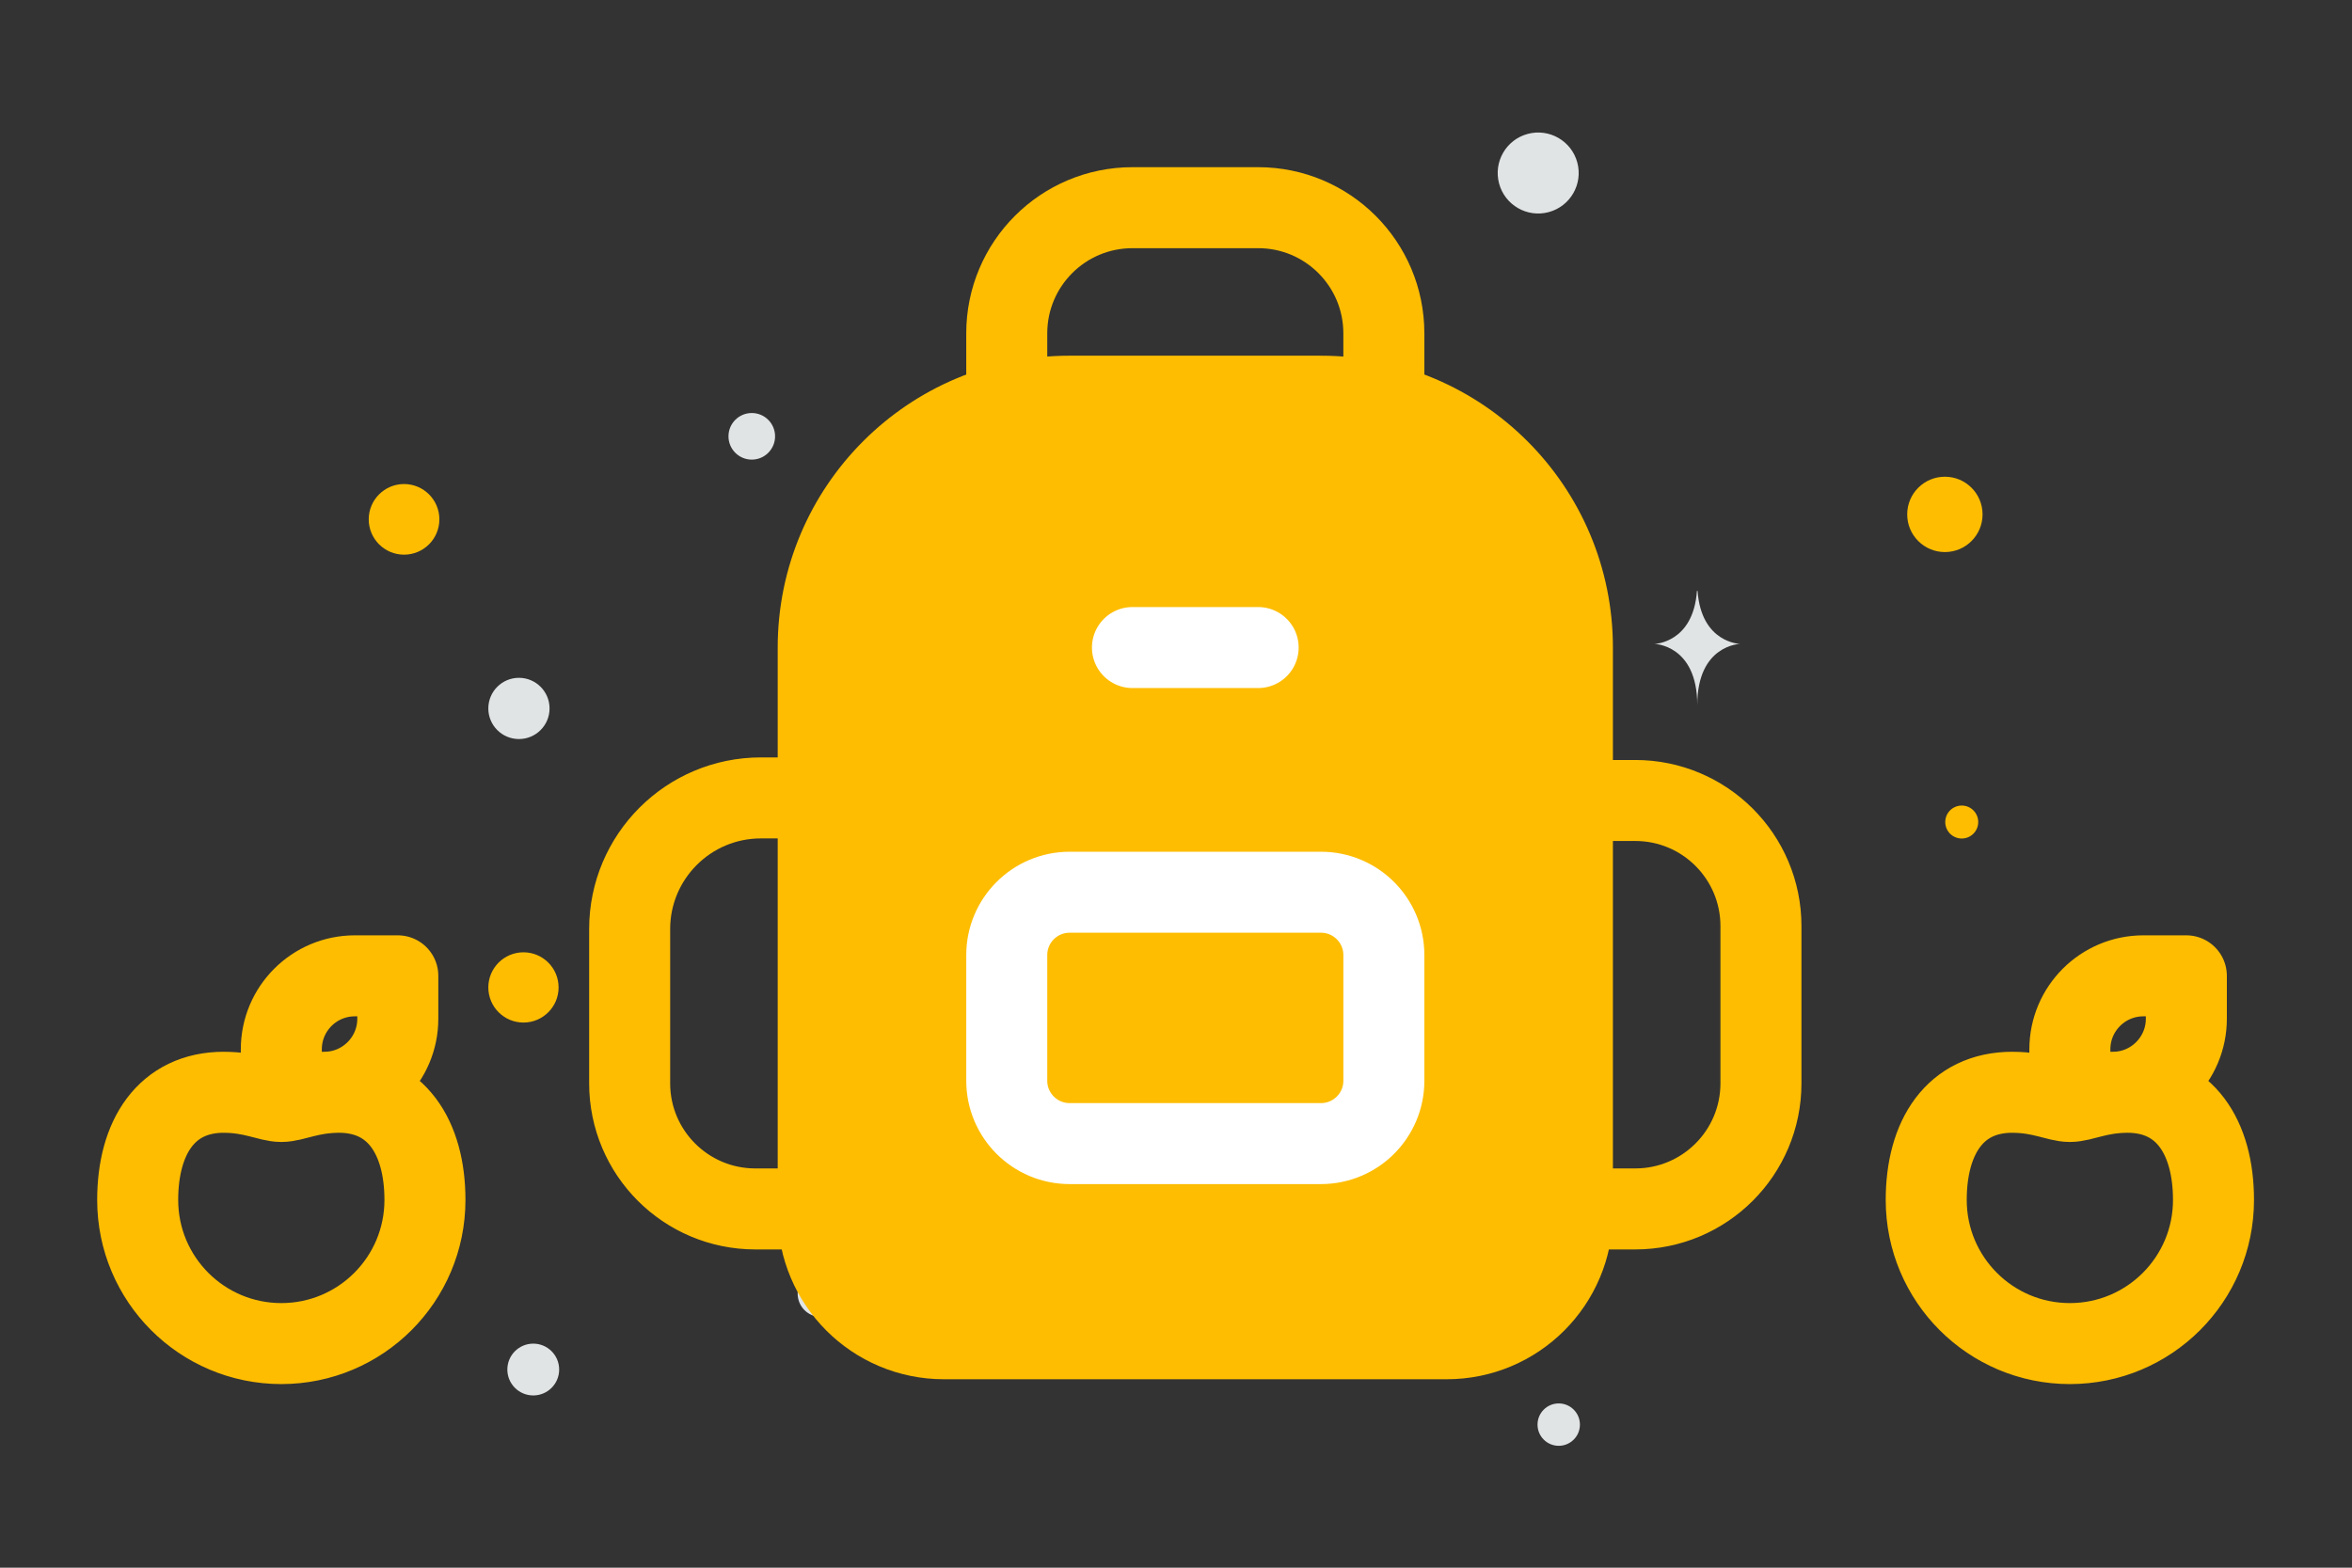 <svg width="900" height="600" viewBox="0 0 900 600" fill="none" xmlns="http://www.w3.org/2000/svg"><rect x="0" y="0" width="900" height="600" fill="#333333" stroke="none"/><path fill="transparent" d="M0 0h900v600H0z"/><circle cx="744.215" cy="196.874" r="14.418" transform="rotate(180 744.215 196.874)" fill="#febd01"/><circle cx="200.303" cy="377.918" r="13.443" transform="rotate(180 200.303 377.918)" fill="#febd01"/><circle r="13.517" transform="matrix(-1 0 0 1 154.611 198.771)" fill="#febd01"/><circle r="6.308" transform="matrix(-1 0 0 1 750.666 314.617)" fill="#febd01"/><circle r="8.11" transform="matrix(-1 0 0 1 596.451 545.243)" fill="#E1E4E5"/><circle r="11.715" transform="matrix(-1 0 0 1 198.573 271.139)" fill="#E1E4E5"/><circle r="8.916" transform="matrix(-1 0 0 1 287.67 166.991)" fill="#E1E4E5"/><circle r="9.913" transform="matrix(-1 0 0 1 204.052 524.163)" fill="#E1E4E5"/><circle r="8.901" transform="scale(1 -1) rotate(-75 -165.564 -452.25)" fill="#E1E4E5"/><circle r="11.842" transform="matrix(-1 0 0 1 405.072 92.192)" fill="#E1E4E5"/><circle r="15.495" transform="scale(1 -1) rotate(-75 251.15 -416.646)" fill="#E1E4E5"/><path d="M649.34 226.14h.238c1.411 19.994 16.28 20.301 16.28 20.301s-16.396.32-16.396 23.423c0-23.103-16.396-23.423-16.396-23.423s14.863-.307 16.274-20.301z" fill="#E1E4E5"/><path clip-rule="evenodd" d="M124.071 418.053h-16.425v-16.425c0-15.553 12.597-28.149 28.15-28.149h16.425v16.425c0 15.538-12.611 28.149-28.15 28.149v0z" stroke="#febd01" stroke-width="31" stroke-linecap="round" stroke-linejoin="round"/><path d="M107.646 514.228c-30.359 0-54.961-24.603-54.961-54.962m0-.002c0-23.983 10.992-41.224 32.977-41.224m21.984 96.188c30.359 0 54.962-24.603 54.962-54.962m0-.002c0-23.983-10.992-41.224-32.977-41.224m0 .012c-10.992 0-17.227 3.519-21.985 3.519-4.757 0-10.992-3.519-21.984-3.519" stroke="#febd01" stroke-width="31" stroke-linecap="round" stroke-linejoin="round"/><path clip-rule="evenodd" d="M808.463 418.053h-16.425v-16.425c0-15.553 12.597-28.149 28.149-28.149h16.425v16.425c0 15.538-12.61 28.149-28.149 28.149v0z" stroke="#febd01" stroke-width="31" stroke-linecap="round" stroke-linejoin="round"/><path d="M792.038 514.228c-30.359 0-54.962-24.603-54.962-54.962m0-.002c0-23.983 10.993-41.224 32.977-41.224m21.985 96.188c30.359 0 54.962-24.603 54.962-54.962m0-.002c0-23.983-10.993-41.224-32.977-41.224m0 .012c-10.993 0-17.228 3.519-21.985 3.519-4.757 0-10.992-3.519-21.985-3.519m-456.964 44.642h-24.05c-26.575 0-48.099-21.524-48.099-48.099v-58.994c0-27.729 22.486-50.216 50.216-50.216h21.933" stroke="#febd01" stroke-width="31" stroke-linecap="round" stroke-linejoin="round"/><path fill-rule="evenodd" clip-rule="evenodd" d="M505.486 151.635h-96.198c-53.126 0-96.199 43.073-96.199 96.199v216.447c0 26.575 21.524 48.099 48.099 48.099h192.398c26.574 0 48.099-21.524 48.099-48.099V247.834c0-53.126-43.073-96.199-96.199-96.199z" fill="#febd01" stroke="#febd01" stroke-width="31" stroke-linecap="round" stroke-linejoin="round"/><path d="M601.685 462.693h24.049c26.575 0 48.1-21.524 48.1-48.099v-60.125c0-26.574-21.525-48.099-48.1-48.099h-24.049" stroke="#febd01" stroke-width="31" stroke-linecap="round" stroke-linejoin="round"/><path clip-rule="evenodd" d="M505.486 437.682h-96.198c-13.276 0-24.05-10.775-24.05-24.05v-48.099c0-13.276 10.774-24.05 24.05-24.05h96.198c13.276 0 24.05 10.774 24.05 24.05v48.099c0 13.299-10.774 24.05-24.05 24.05z" stroke="#fff" stroke-width="31" stroke-linecap="round" stroke-linejoin="round"/><path d="M529.536 151.634v-24.05c0-26.575-21.524-48.1-48.099-48.1h-48.1c-26.575 0-48.099 21.525-48.099 48.1v24.05" stroke="#febd01" stroke-width="31" stroke-linecap="round" stroke-linejoin="round"/><path d="M481.436 247.834h-48.099" stroke="#fff" stroke-width="31" stroke-linecap="round" stroke-linejoin="round"/></svg>